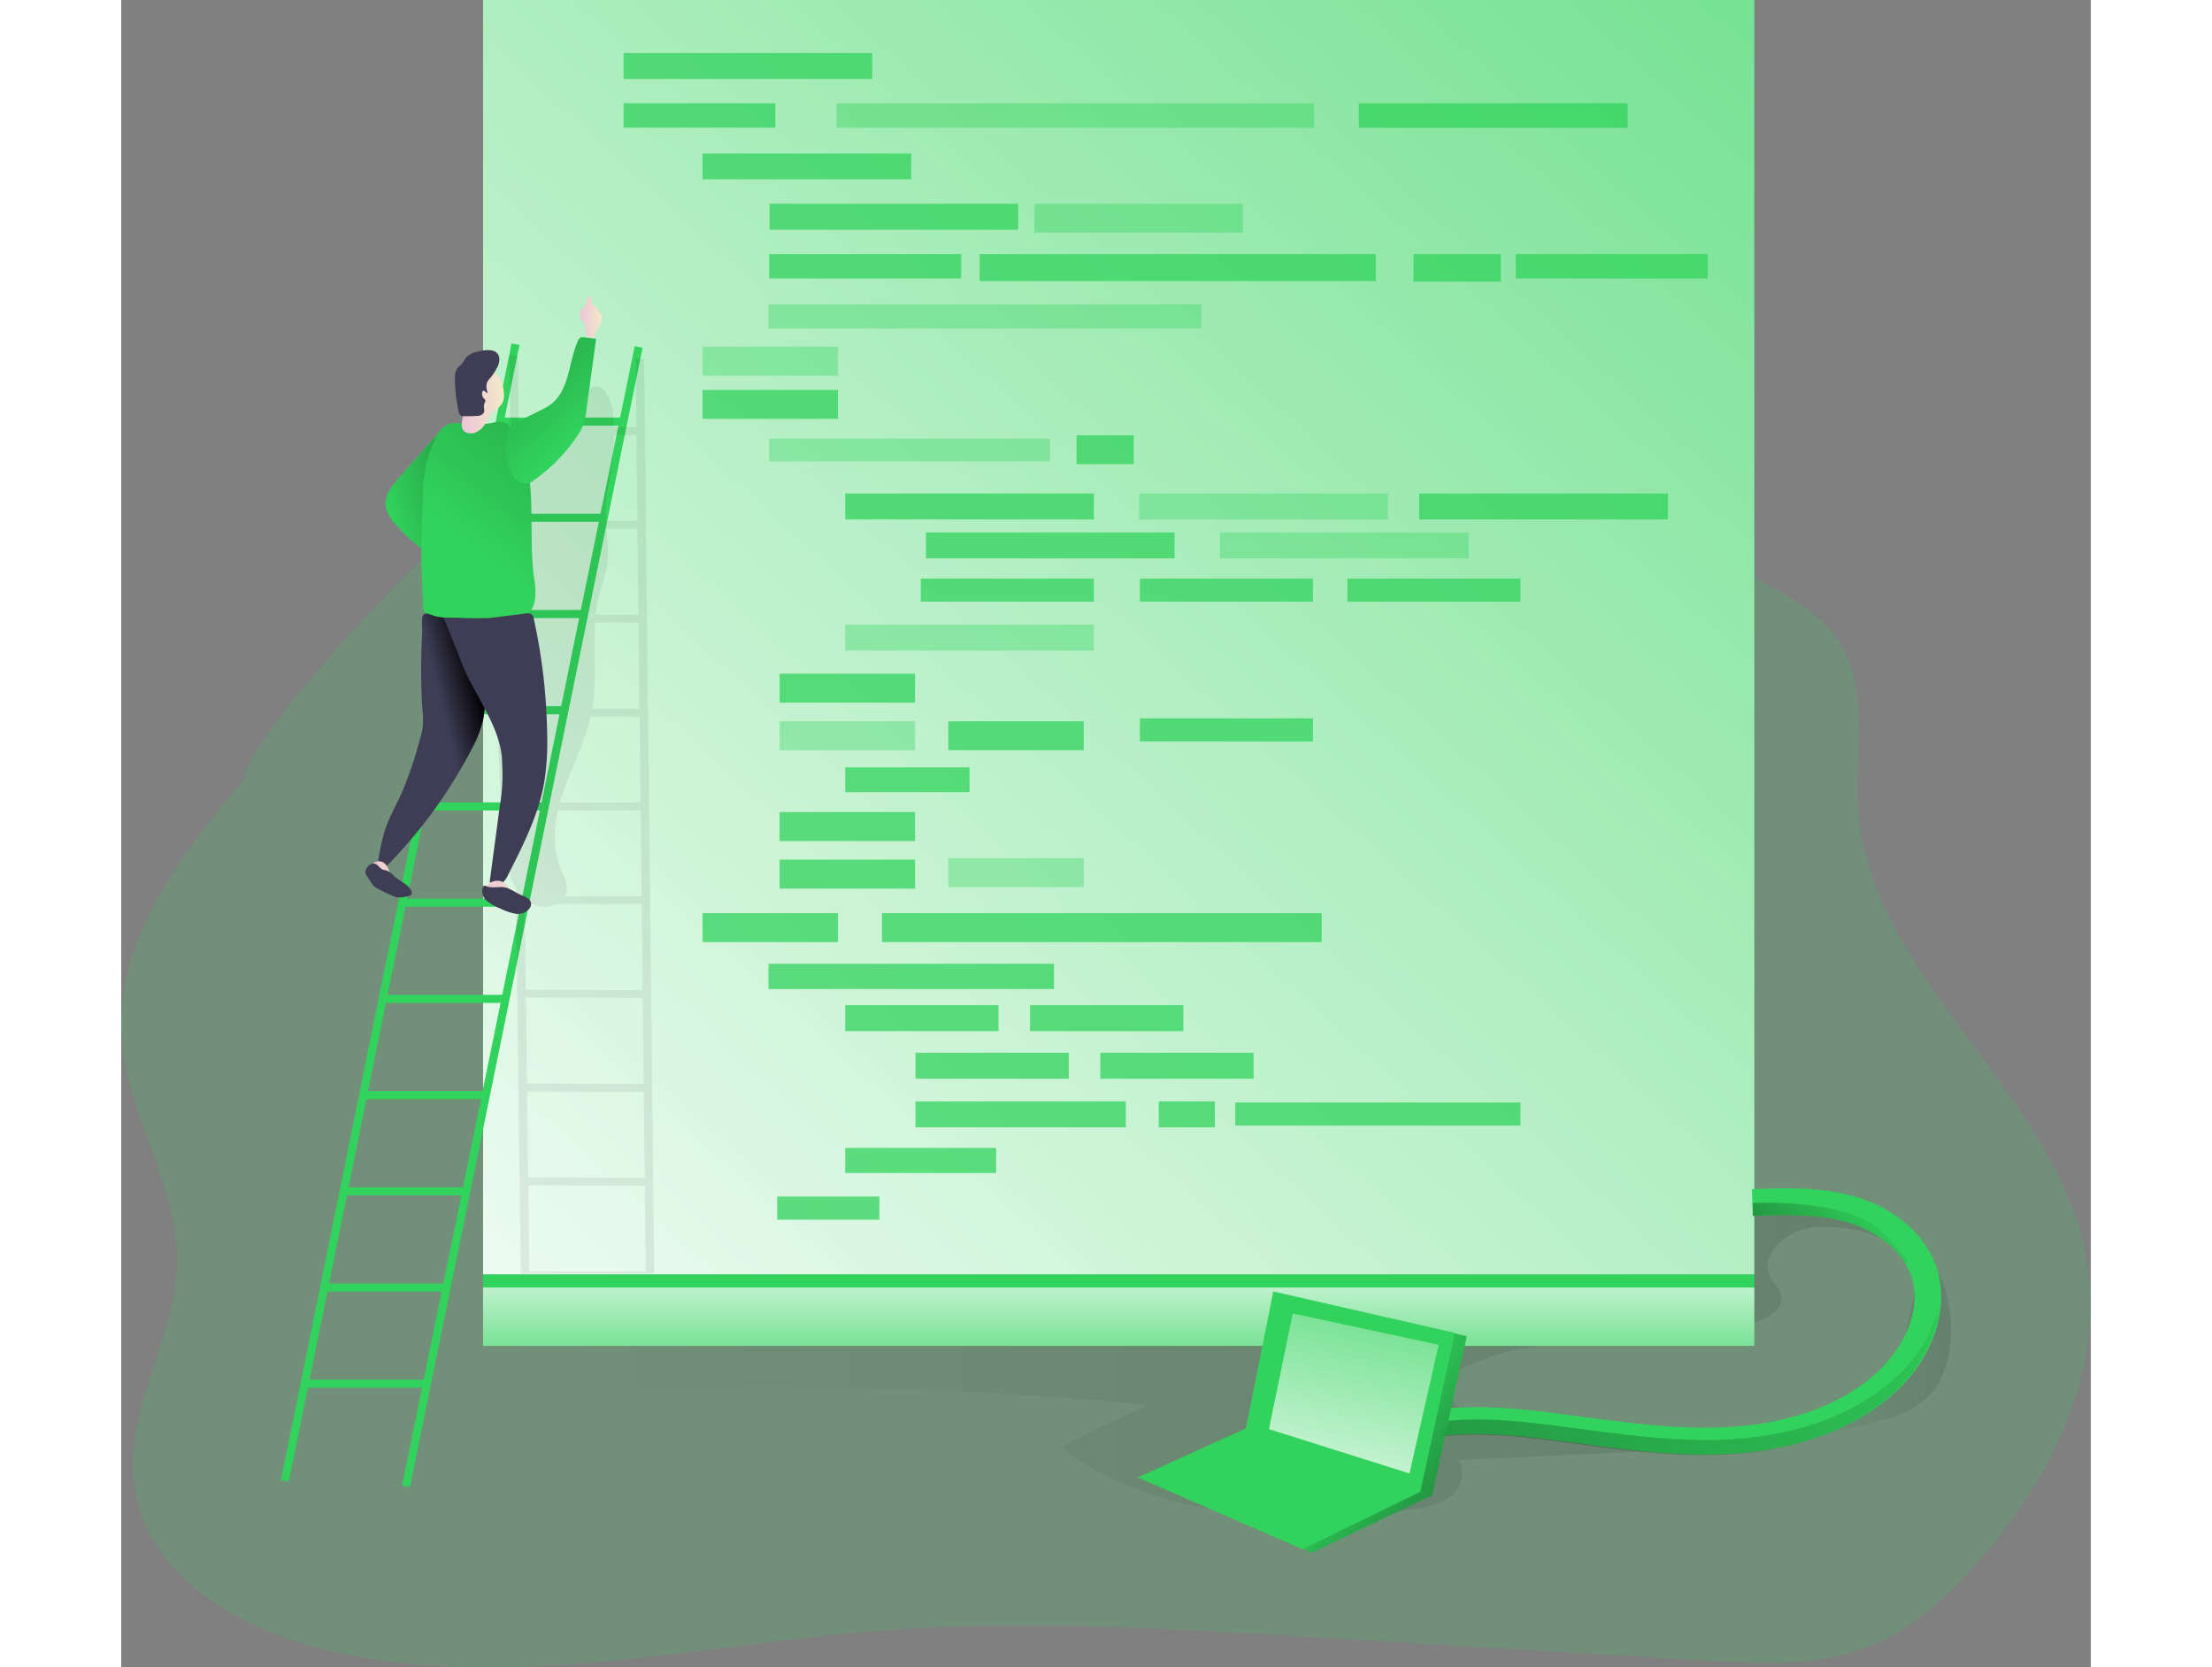 <svg id="Layer_1" data-name="Layer 1" xmlns="http://www.w3.org/2000/svg" xmlns:xlink="http://www.w3.org/1999/xlink" viewBox="0 0 513 434.23" width="406" height="306" class="illustration styles_illustrationTablet__1DWOa"><rect x="0" y="0" width="513" height="434.23" fill="#808080" stroke="none"/><defs><linearGradient id="linear-gradient" x1="436.97" y1="373.26" x2="479.61" y2="373.26" gradientUnits="userSpaceOnUse"><stop offset="0" stop-opacity="0"></stop><stop offset="0.99"></stop></linearGradient><linearGradient id="linear-gradient-2" x1="101.52" y1="375.76" x2="464.8" y2="375.76" xlink:href="#linear-gradient"></linearGradient><linearGradient id="linear-gradient-3" x1="71.64" y1="151.77" x2="155.54" y2="126.62" xlink:href="#linear-gradient"></linearGradient><linearGradient id="linear-gradient-4" x1="600.52" y1="-208.11" x2="48.66" y2="397.81" gradientUnits="userSpaceOnUse"><stop offset="0" stop-color="#fff" stop-opacity="0"></stop><stop offset="0.99" stop-color="#fff"></stop></linearGradient><linearGradient id="linear-gradient-5" x1="4.06" y1="-30585.19" x2="183.14" y2="16602.44" xlink:href="#linear-gradient"></linearGradient><linearGradient id="linear-gradient-6" x1="122.5" y1="103.4" x2="128.26" y2="103.4" gradientUnits="userSpaceOnUse"><stop offset="0" stop-color="#ecc4d7"></stop><stop offset="0.42" stop-color="#efd4d1"></stop><stop offset="1" stop-color="#f2eac9"></stop></linearGradient><linearGradient id="linear-gradient-7" x1="93.35" y1="162.24" x2="240.32" y2="-25.56" xlink:href="#linear-gradient"></linearGradient><linearGradient id="linear-gradient-8" x1="91.71" y1="125.38" x2="102.71" y2="125.38" xlink:href="#linear-gradient-6"></linearGradient><linearGradient id="linear-gradient-9" x1="88.22" y1="211.26" x2="98.74" y2="208.63" xlink:href="#linear-gradient"></linearGradient><linearGradient id="linear-gradient-10" x1="67.43" y1="249.68" x2="77.97" y2="249.68" xlink:href="#linear-gradient-6"></linearGradient><linearGradient id="linear-gradient-11" x1="97.68" y1="254.06" x2="109.2" y2="254.06" xlink:href="#linear-gradient-6"></linearGradient><linearGradient id="linear-gradient-12" x1="122.62" y1="134.69" x2="27.73" y2="24.88" xlink:href="#linear-gradient"></linearGradient><linearGradient id="linear-gradient-13" x1="259.81" y1="366.97" x2="259.81" y2="320.3" xlink:href="#linear-gradient-4"></linearGradient><linearGradient id="linear-gradient-14" x1="475.69" y1="313.82" x2="58.42" y2="710.82" xlink:href="#linear-gradient"></linearGradient><linearGradient id="linear-gradient-15" x1="316.11" y1="372.37" x2="401.7" y2="437.41" xlink:href="#linear-gradient"></linearGradient><linearGradient id="linear-gradient-16" x1="331.88" y1="310.54" x2="310.49" y2="409.08" xlink:href="#linear-gradient-4"></linearGradient><linearGradient id="linear-gradient-17" x1="459.35" y1="331.38" x2="389.13" y2="398.18" xlink:href="#linear-gradient"></linearGradient></defs><title>Developing Code</title><path d="M35.06,223.76C18.74,243.25,1.46,265.5,3.13,290.88,4.46,311,17.75,329.1,17.55,349.23s-14,39-11,59c3.34,22.7,26.89,36.74,49.2,42.13,47.1,11.38,96.19-1,144.49-4.8,37.08-2.91,74.35-.69,111.47,1.53L416,453.29c14,.84,28.5,1.61,41.59-3.41,12-4.59,21.69-13.64,30-23.35,18.21-21.16,31.88-48.71,27.61-76.29-6.89-44.46-56.94-74.14-59.81-119-.94-14.68,3.15-30.86-4.86-43.19-3.15-4.85-7.86-8.46-12.75-11.53-30.48-19.1-68.64-19.56-104.61-19.42l-176.08.66c-19.43.07-52.14-6.34-69.21,3.54C79.24,166.29,35.06,214.29,35.06,223.76Z" transform="translate(-3.02 -20.79)" fill="#31d35c" opacity="0.18" style="isolation: isolate;"></path><path d="M479.44,363.26c.75,8.45-1.11,15.66-4.24,19.57s-7.81,6.35-12.65,7.65S442,395.72,437,396c4.86-1.51,23.56-7.16,26-11.63a57.72,57.72,0,0,0,2.68-6.33c1.65-4.15,3.81-23.57,7-26.76C476.39,347.6,479.08,359.16,479.44,363.26Z" transform="translate(-3.02 -20.79)" opacity="0.1" fill="url(#linear-gradient)"></path><path d="M270.72,386.7a1205.8,1205.8,0,0,0-134.26-4.64c-12.72.28-27.64-.29-34.94-10.71,8.15-6.35,19.23-7,29.55-7.35,101.43-3.62,195.51-6.69,296.94-10.31-4.65-3.37,0-11.6-.94-17.27,10-3.06,31.16,1.69,37.73,8.64-6.15-4.41-19.27-6-24.87-3.71s-10.14,7.33-7.09,12.54c.9,1.54,2.35,2.85,2.59,4.62.4,2.95-2.69,5.09-5.44,6.23-24.23,10-53.69.43-77.1,12.26a8.92,8.92,0,0,0-3.56,2.75c-3.48,5.29,4.68,10.48,10.92,11.53a447.07,447.07,0,0,0,67.54,6.22l-76.69,3.56c2.19,2.62,1.08,6.86-1.47,9.13s-6.06,3-9.42,3.6c-28.38,4.85-68.58,2.92-92.36-16C255.08,393.55,263.1,390.28,270.72,386.7Z" transform="translate(-3.02 -20.79)" opacity="0.1" fill="url(#linear-gradient-2)"></path><path d="M86.47,132.56l-11,12.54c-1.92,2.18-4,4.76-3.56,7.64a9,9,0,0,0,2.32,4.31,39.89,39.89,0,0,0,7.07,6.61C85,153.58,87.86,143.23,86.47,132.56Z" transform="translate(-3.02 -20.79)" fill="#31d35c"></path><path d="M86.61,132.51l-11,12.54c-1.92,2.18-4,4.77-3.56,7.64A9,9,0,0,0,74.32,157a39.92,39.92,0,0,0,7.08,6.6C85.18,153.53,88,143.19,86.61,132.51Z" transform="translate(-3.02 -20.79)" fill="url(#linear-gradient-3)"></path><rect x="94.25" width="331.11" height="331.96" fill="#31d35c"></rect><rect x="94.25" width="331.11" height="331.96" fill="url(#linear-gradient-4)"></rect><rect x="-75.34" y="257.38" width="302.05" height="2.1" transform="translate(-195.65 260.44) rotate(-78.53)" fill="#31d35c"></rect><rect x="-43.95" y="258.51" width="302.89" height="2.1" transform="translate(-171.34 292.14) rotate(-78.46)" fill="#31d35c"></rect><rect x="98.47" y="108.76" width="32.1" height="2.1" fill="#31d35c"></rect><rect x="93.41" y="133.82" width="32.1" height="2.1" fill="#31d35c"></rect><rect x="88.34" y="158.87" width="32.1" height="2.1" fill="#31d35c"></rect><rect x="83.27" y="183.93" width="32.1" height="2.1" fill="#31d35c"></rect><rect x="78.2" y="208.99" width="32.1" height="2.1" fill="#31d35c"></rect><rect x="73.13" y="234.05" width="32.1" height="2.1" fill="#31d35c"></rect><rect x="68.07" y="259.11" width="32.1" height="2.1" fill="#31d35c"></rect><rect x="63" y="284.17" width="32.1" height="2.1" fill="#31d35c"></rect><rect x="57.93" y="309.23" width="32.1" height="2.1" fill="#31d35c"></rect><rect x="52.86" y="334.29" width="32.1" height="2.1" fill="#31d35c"></rect><rect x="47.79" y="359.34" width="32.1" height="2.1" fill="#31d35c"></rect><path d="M141.84,352.47l-2.62-238.14-2.19-.42.2,18.13h-5.85c-.09-3.12-.52-6.14-1.62-8.18-3.09-5.75-7,0-8.12,3.85-.5,1.68-1.28,3.45-2.79,4.3l-5.9,0a10.09,10.09,0,0,0-2.1-.2,6.92,6.92,0,0,0-1.29.19h-3l-.23-18.45-2.19-.41.28,22.86c-.15.24-.3.49-.43.75-1.34,2.63-1.68,5.63-2,8.57-2.8,29.43-1.32,59.07.17,88.59.26,5.11.53,10.31,2.28,15.12a19,19,0,0,0,1.39,3l1.26,100.52Zm-2.19-.49-30.33-.07-.27-22.39,30.35.07Zm-.27-24.44L109,327.47l-.28-22.39,30.39.08Zm-.27-24.43L108.72,303l-.28-22.39,30.42.08Zm-.27-24.44-30.43-.08-.28-22.39h2a8.42,8.42,0,0,0,.86.4,6.79,6.79,0,0,0,5.3-.38l22.32,0Zm-.27-24.44-20.08,0a4.14,4.14,0,0,0,.54-1.56c.28-2.09-.88-4.05-1.67-6-1.89-4.68-1.7-9.84-.58-14.83l21.55.05Zm-.27-24.44-21,0c.36-1.31.78-2.6,1.23-3.86,2.24-6.18,5.28-12.12,6.76-18.5l12.77,0ZM138,205.35l-12.31,0c1.26-7.35.27-15,.74-22.39l11.33,0Zm-.27-24.44-11.12,0a37,37,0,0,1,.93-5.3c.66-2.52,1.64-5,2.05-7.55a39,39,0,0,0-.18-9.53l8.08,0Zm-.51-46.82.25,22.39-8.22,0a31.86,31.86,0,0,1-.08-3.24c.14-3.86,1.21-7.63,1.66-11.47a73.59,73.59,0,0,0,.54-7.67Z" transform="translate(-3.02 -20.79)" opacity="0.1" fill="url(#linear-gradient-5)"></path><g opacity="0.74"><rect x="130.85" y="13.8" width="64.76" height="6.76" fill="#31d35c"></rect><rect x="130.85" y="26.89" width="39.53" height="6.36" fill="#31d35c"></rect><rect x="186.32" y="26.89" width="124.39" height="6.4" fill="#31d35c" opacity="0.54"></rect><rect x="322.35" y="26.89" width="70.02" height="6.4" fill="#31d35c"></rect><rect x="151.41" y="39.98" width="54.35" height="6.71" fill="#31d35c"></rect><rect x="151.41" y="90.29" width="35.28" height="7.55" fill="#31d35c" opacity="0.48"></rect><rect x="248.83" y="113.37" width="14.9" height="7.52" fill="#31d35c"></rect><rect x="151.41" y="101.55" width="35.28" height="7.55" fill="#31d35c"></rect><rect x="151.41" y="237.82" width="35.28" height="7.55" fill="#31d35c"></rect><rect x="171.49" y="175.46" width="35.28" height="7.55" fill="#31d35c"></rect><rect x="171.49" y="187.85" width="35.28" height="7.55" fill="#31d35c" opacity="0.48"></rect><rect x="171.49" y="211.5" width="35.28" height="7.55" fill="#31d35c"></rect><rect x="171.49" y="223.89" width="35.28" height="7.55" fill="#31d35c"></rect><rect x="215.42" y="187.85" width="35.28" height="7.55" fill="#31d35c"></rect><rect x="215.42" y="223.51" width="35.28" height="7.55" fill="#31d35c" opacity="0.48"></rect><rect x="198.15" y="237.82" width="114.53" height="7.55" fill="#31d35c"></rect><rect x="168.86" y="53.07" width="64.76" height="6.76" fill="#31d35c"></rect><rect x="237.85" y="53.07" width="54.28" height="7.51" fill="#31d35c" opacity="0.52"></rect><rect x="168.77" y="66.17" width="50.01" height="6.36" fill="#31d35c"></rect><rect x="168.77" y="114.22" width="73.12" height="5.93" fill="#31d35c" opacity="0.48"></rect><rect x="363.23" y="66.17" width="50.01" height="6.36" fill="#31d35c"></rect><rect x="223.58" y="66.17" width="103.2" height="7.05" fill="#31d35c"></rect><rect x="336.58" y="66.17" width="22.75" height="7.17" fill="#31d35c"></rect><rect x="168.58" y="79.26" width="112.76" height="6.31" fill="#31d35c" opacity="0.48"></rect><rect x="168.58" y="251.01" width="74.37" height="6.59" fill="#31d35c"></rect><rect x="188.57" y="128.53" width="64.76" height="6.76" fill="#31d35c"></rect><rect x="188.57" y="162.69" width="64.76" height="6.76" fill="#31d35c" opacity="0.48"></rect><rect x="188.57" y="298.97" width="39.33" height="6.54" fill="#31d35c"></rect><rect x="170.84" y="311.64" width="26.64" height="6.04" fill="#31d35c"></rect><rect x="188.57" y="261.8" width="39.93" height="6.76" fill="#31d35c"></rect><rect x="236.72" y="261.8" width="39.93" height="6.76" fill="#31d35c"></rect><rect x="206.88" y="274.19" width="39.93" height="6.76" fill="#31d35c"></rect><rect x="255.02" y="274.19" width="39.93" height="6.76" fill="#31d35c"></rect><rect x="206.88" y="286.86" width="54.78" height="6.76" fill="#31d35c"></rect><rect x="270.23" y="286.86" width="14.63" height="6.76" fill="#31d35c"></rect><rect x="188.57" y="199.86" width="32.39" height="6.46" fill="#31d35c"></rect><rect x="208.26" y="150.68" width="45.08" height="6.02" fill="#31d35c"></rect><rect x="265.32" y="150.68" width="45.08" height="6.02" fill="#31d35c"></rect><rect x="265.32" y="187.1" width="45.08" height="6.02" fill="#31d35c"></rect><rect x="319.38" y="150.68" width="45.08" height="6.02" fill="#31d35c"></rect><rect x="290.18" y="287.14" width="74.28" height="6.02" fill="#31d35c"></rect><rect x="265.16" y="128.53" width="64.76" height="6.76" fill="#31d35c" opacity="0.48"></rect><rect x="209.6" y="138.67" width="64.76" height="6.76" fill="#31d35c"></rect><rect x="286.18" y="138.67" width="64.76" height="6.76" fill="#31d35c" opacity="0.48"></rect><rect x="338.08" y="128.53" width="64.76" height="6.76" fill="#31d35c"></rect></g><path d="M124.07,108a5.11,5.11,0,0,1-.25-1.82,2.67,2.67,0,0,0,0-.8,3,3,0,0,0-.65-1,3.23,3.23,0,0,1-.46-3c.69-.14.93-.68,1.17-1.33a6.24,6.24,0,0,1,.83-1.9.52.52,0,0,1,.37-.23.47.47,0,0,1,.38.27c.29.58-.09,1.37.3,1.88.23.28.63.37.91.59.6.45.63,1.37,1.16,1.88a2.13,2.13,0,0,1,.34.33,1.06,1.06,0,0,1,.12.66,4.78,4.78,0,0,1-.89,2.47,4.12,4.12,0,0,0-1.06,1.83,2.29,2.29,0,0,1-.08.64.86.86,0,0,1-1,.43C124.89,108.81,124.38,108.19,124.07,108Z" transform="translate(-3.02 -20.79)" fill="url(#linear-gradient-6)"></path><path d="M104.56,132.16a4.52,4.52,0,0,0-1-1,3.37,3.37,0,0,0-2.11-.52,16.51,16.51,0,0,0-2.18.36c-3.14.58-6.36-.15-9.55,0-3.58.21-4.92,4-5.55,5.52a32,32,0,0,0-2.34,9.19c-.15,1.5-.19,3-.23,4.52-.18,6.13-.59,12.2-.35,18.33l.4,10.06a2.72,2.72,0,0,0,.45,1.71,2.6,2.6,0,0,0,1.35.71c5.65,1.63,11.61,1.67,17.49,1.67,3,0,6.42-.18,8.4-2.44,2.18-2.5,1.61-6.27,1.15-9.55C108.8,158.14,112.22,142.28,104.56,132.16Z" transform="translate(-3.02 -20.79)" fill="#31d35c"></path><path d="M104.56,132.16a4.52,4.52,0,0,0-1-1,3.37,3.37,0,0,0-2.11-.52,16.51,16.51,0,0,0-2.18.36c-3.14.58-6.36-.15-9.55,0-3.58.21-4.92,4-5.55,5.52a32,32,0,0,0-2.34,9.19c-.15,1.5-.19,3-.23,4.52-.18,6.13-.59,12.2-.35,18.33l.4,10.06a2.72,2.72,0,0,0,.45,1.71,2.6,2.6,0,0,0,1.35.71c5.65,1.63,11.61,1.67,17.49,1.67,3,0,6.42-.18,8.4-2.44,2.18-2.5,1.61-6.27,1.15-9.55C108.8,158.14,112.22,142.28,104.56,132.16Z" transform="translate(-3.02 -20.79)" fill="url(#linear-gradient-7)"></path><path d="M100.62,127.56a6,6,0,0,0,1.78-2,5.08,5.08,0,0,0,.29-2.39,8.65,8.65,0,0,0-1-3.67,4.62,4.62,0,0,0-2.94-2.29c-2-.41-4.06,1-5,2.78a13.28,13.28,0,0,0-1.19,6c-.07,2.59-2.06,6.55.37,7.46,2.81,1.05,5-2,5.47-3.34A5.83,5.83,0,0,1,100.62,127.56Z" transform="translate(-3.02 -20.79)" fill="url(#linear-gradient-8)"></path><path d="M101.52,114.3a4.74,4.74,0,0,1-.75,2.5,13,13,0,0,1-1.5,2.3,5.37,5.37,0,0,0-1,1.36,4.07,4.07,0,0,0,.22,2.61c-.43.22-.84-.76-1.24-.49a.5.5,0,0,0-.15.25,1.79,1.79,0,0,0,.43,1.79,1.2,1.2,0,0,1,.32.39c.12.31-.14.63-.26.94-.3.76.23,1.69-.17,2.4a2,2,0,0,1-1.74.76c-1.17.08-2.34.11-3.51.08a1.34,1.34,0,0,1-.69-.14,1.44,1.44,0,0,1-.53-1,37.16,37.16,0,0,1-1-8.79,4.2,4.2,0,0,1,.58-2.5c.35-.47.86-.78,1.23-1.21s.73-1.25,1.22-1.79a5.45,5.45,0,0,1,2.61-1.32C97.52,111.93,101.3,111.2,101.52,114.3Z" transform="translate(-3.02 -20.79)" fill="#3f3d56"></path><path d="M81.47,205.43a24,24,0,0,1,.11,4.56,22.21,22.21,0,0,1-.82,3.59A103.1,103.1,0,0,1,76,227.51c-1.38,3-3.07,6-4.17,9.12A53.38,53.38,0,0,0,69.64,248a4.71,4.71,0,0,0,2.46-1.59A124.88,124.88,0,0,0,94.23,216a31.63,31.63,0,0,0,3-7.51,36.31,36.31,0,0,0,.63-6.75,108.48,108.48,0,0,0-.22-14.65c-.18-1.7-.58-3.61-2-4.51a5.37,5.37,0,0,0-2.34-.63c-2.73-.25-5.52,0-8.21-.6-1-.2-2.55-1.16-3.29-.52s-.33,3.78-.37,4.64A161.62,161.62,0,0,0,81.47,205.43Z" transform="translate(-3.02 -20.79)" fill="#3f3d56"></path><path d="M81.47,205.43a24,24,0,0,1,.11,4.56,22.21,22.21,0,0,1-.82,3.59A103.1,103.1,0,0,1,76,227.51c-1.38,3-3.07,6-4.17,9.12A53.38,53.38,0,0,0,69.64,248a4.71,4.71,0,0,0,2.46-1.59A124.88,124.88,0,0,0,94.23,216a31.63,31.63,0,0,0,3-7.51,36.31,36.31,0,0,0,.63-6.75,108.48,108.48,0,0,0-.22-14.65c-.18-1.7-.58-3.61-2-4.51a5.37,5.37,0,0,0-2.34-.63c-2.73-.25-5.52,0-8.21-.6-1-.2-2.55-1.16-3.29-.52s-.33,3.78-.37,4.64A161.62,161.62,0,0,0,81.47,205.43Z" transform="translate(-3.02 -20.79)" fill="url(#linear-gradient-9)"></path><path d="M102.23,219.55a49,49,0,0,1-.64,11.46L99,250.43a2,2,0,0,0,2.85.67,5.86,5.86,0,0,0,2-2.58c3.93-7.72,7.91-15.59,9.37-24.12a67.26,67.26,0,0,0,.75-12.12A149.48,149.48,0,0,0,110.49,182a2,2,0,0,0-.61-1.25,2.08,2.08,0,0,0-1.46-.18l-8.91,1.12c-2.13.27-12.52-.05-12.52-.05s3.61,8.88,4.64,11.63C94.76,201.63,102.23,210.31,102.23,219.55Z" transform="translate(-3.02 -20.79)" fill="#3f3d56"></path><path d="M67.62,249.51a2.74,2.74,0,0,0,.73,1,13.24,13.24,0,0,0,7.3,3.64,2.17,2.17,0,0,0,2.09-.5,1.6,1.6,0,0,0-.25-2,5.5,5.5,0,0,0-1.79-1.15,5.23,5.23,0,0,1-2.92-2.86C71.35,242.88,66.39,245.6,67.62,249.51Z" transform="translate(-3.02 -20.79)" fill="url(#linear-gradient-10)"></path><path d="M98.05,254.69a4.25,4.25,0,0,0,2.15,1.75c2.16,1,4.59,1.86,6.93,1.32a2.92,2.92,0,0,0,1.75-1,1.44,1.44,0,0,0-.06-1.87c-.54-.49-1.39-.34-2.12-.42a3,3,0,0,1-2.11-1.28c-.27-.4-.44-.86-.69-1.27C101.75,248.3,96.2,250.88,98.05,254.69Z" transform="translate(-3.02 -20.79)" fill="url(#linear-gradient-11)"></path><path d="M67.45,246.29a1.74,1.74,0,0,1,1.59-.56c.84.2,1.28,1.19,2.08,1.53.36.15.76.16,1.13.29a5.49,5.49,0,0,1,1.8,1.39c1.42,1.3,3.47,2,4.41,3.65a1.18,1.18,0,0,1,.13,1.14,1.12,1.12,0,0,1-.78.45c-1.07.21-2.48.59-3.49.17a37.4,37.4,0,0,1-5.06-2.44c-.89-.54-1.53-2-2.17-2.87C66.31,248,66.56,247.21,67.45,246.29Z" transform="translate(-3.02 -20.79)" fill="#3f3d56"></path><path d="M98.19,251.62c-.27-.11-.6-.25-.81-.05a.46.46,0,0,0-.11.16,3.22,3.22,0,0,0,.91,3.63,11.63,11.63,0,0,0,3.47,2,14.74,14.74,0,0,0,4,1.4,3.88,3.88,0,0,0,3.75-1.4,2,2,0,0,0,.35-1.43c-.21-1.1-1.46-1.58-2.5-2-1.32-.52-2.47-1.47-3.83-1.89C101.68,251.47,99.82,252.29,98.19,251.62Z" transform="translate(-3.02 -20.79)" fill="#3f3d56"></path><path d="M104.48,131.52l7.86-3.91a14.27,14.27,0,0,0,2.79-1.66c4.67-3.8,4.41-10.82,6.83-16.33a1.7,1.7,0,0,1,.69-.9,1.78,1.78,0,0,1,.89-.06l3.17.38-2.53,18.61a17.7,17.7,0,0,1-.88,4,14.68,14.68,0,0,1-1.44,2.6,44,44,0,0,1-11.39,11.65,4.16,4.16,0,0,1-1.6.8,3.07,3.07,0,0,1-2-.37c-2.17-1.13-3.07-3.75-3.49-6.16A12.92,12.92,0,0,1,104.48,131.52Z" transform="translate(-3.02 -20.79)" fill="#31d35c"></path><path d="M104.48,131.52l7.86-3.91a14.27,14.27,0,0,0,2.79-1.66c4.67-3.8,4.41-10.82,6.83-16.33a1.7,1.7,0,0,1,.69-.9,1.78,1.78,0,0,1,.89-.06l3.17.38-2.53,18.61a17.7,17.7,0,0,1-.88,4,14.68,14.68,0,0,1-1.44,2.6,44,44,0,0,1-11.39,11.65,4.16,4.16,0,0,1-1.6.8,3.07,3.07,0,0,1-2-.37c-2.17-1.13-3.07-3.75-3.49-6.16A12.92,12.92,0,0,1,104.48,131.52Z" transform="translate(-3.02 -20.79)" fill="url(#linear-gradient-12)"></path><rect x="94.25" y="331.96" width="331.11" height="18.58" fill="#31d35c"></rect><rect x="94.25" y="335.34" width="331.11" height="15.2" fill="url(#linear-gradient-13)"></rect><path d="M476.38,364.43c-1.46,6.8-5.45,14.1-12.83,20.3-13.54,11.38-31.05,14.33-43.36,14.81-1.52.06-3,.09-4.54.09-11,0-22-1.45-32.64-2.86l-7.54-1c-12.75-1.59-27.44-2.9-40.4,1.67l-1.14-3.24-1.19-3.36c14.39-5.08,30.05-3.7,43.59-2,2.53.31,5.06.65,7.6,1,11.82,1.56,24.05,3.18,36,2.72,11.21-.44,27.11-3.08,39.13-13.18,4.79-4,9-9.88,10.49-16.1a18.09,18.09,0,0,0-.25-9.92,16.76,16.76,0,0,0-1.79-3.8c-3.4-5.37-9.51-8.82-14.74-10.36-7.77-2.29-16.25-2-24.47-1.71H428l-.11-3.08-.14-3.91c8.44-.31,18-.66,27,2,10.47,3.08,18.4,10.08,21.2,18.71A25.73,25.73,0,0,1,476.38,364.43Z" transform="translate(-3.02 -20.79)" fill="#31d35c"></path><path d="M476.52,360.63c-.6,7.83-4.57,16.83-13.39,24.25-13.54,11.37-31.06,14.33-43.37,14.8-1.51.06-3,.09-4.54.09-11,0-22-1.45-32.63-2.86l-7.55-1c-12.75-1.59-27.44-2.9-40.39,1.67l-2.33-6.6c.58-.2,1.16-.4,1.75-.58l1.14,3.24c13-4.57,27.65-3.26,40.4-1.67l7.54,1c10.65,1.41,21.62,2.86,32.64,2.86,1.51,0,3,0,4.54-.09,12.31-.48,29.82-3.43,43.36-14.81C471.07,374.73,475.06,367.43,476.52,360.63Z" transform="translate(-3.02 -20.79)" fill="url(#linear-gradient-14)"></path><polygon points="303.17 337.21 350.47 348.01 341.46 389.4 310.16 404.41 267.27 385.74 296.04 372.88 303.17 337.21" fill="#31d35c"></polygon><polygon points="303.17 337.21 350.47 348.01 341.46 389.4 310.16 404.41 267.27 385.74 296.04 372.88 303.17 337.21" fill="url(#linear-gradient-15)"></polygon><polygon points="300.07 336.37 347.37 347.16 338.36 388.55 307.67 403.48 264.78 384.8 292.94 372.03 300.07 336.37" fill="#31d35c"></polygon><polygon points="298.94 372.22 335.55 383.77 343.15 350.26 305.14 342.1 298.94 372.22" fill="#31d35c"></polygon><polygon points="298.94 372.22 335.55 383.77 343.15 350.26 305.14 342.1 298.94 372.22" fill="url(#linear-gradient-16)"></polygon><path d="M468.56,349.75l-1.06-.2c-3.4-5.37-9.51-8.82-14.74-10.36-7.77-2.29-16.52-2-24.74-1.7l-.09-3.36s18-1,28.66,4.12C463.35,341.51,468.56,349.75,468.56,349.75Z" transform="translate(-3.02 -20.79)" fill="url(#linear-gradient-17)"></path></svg>